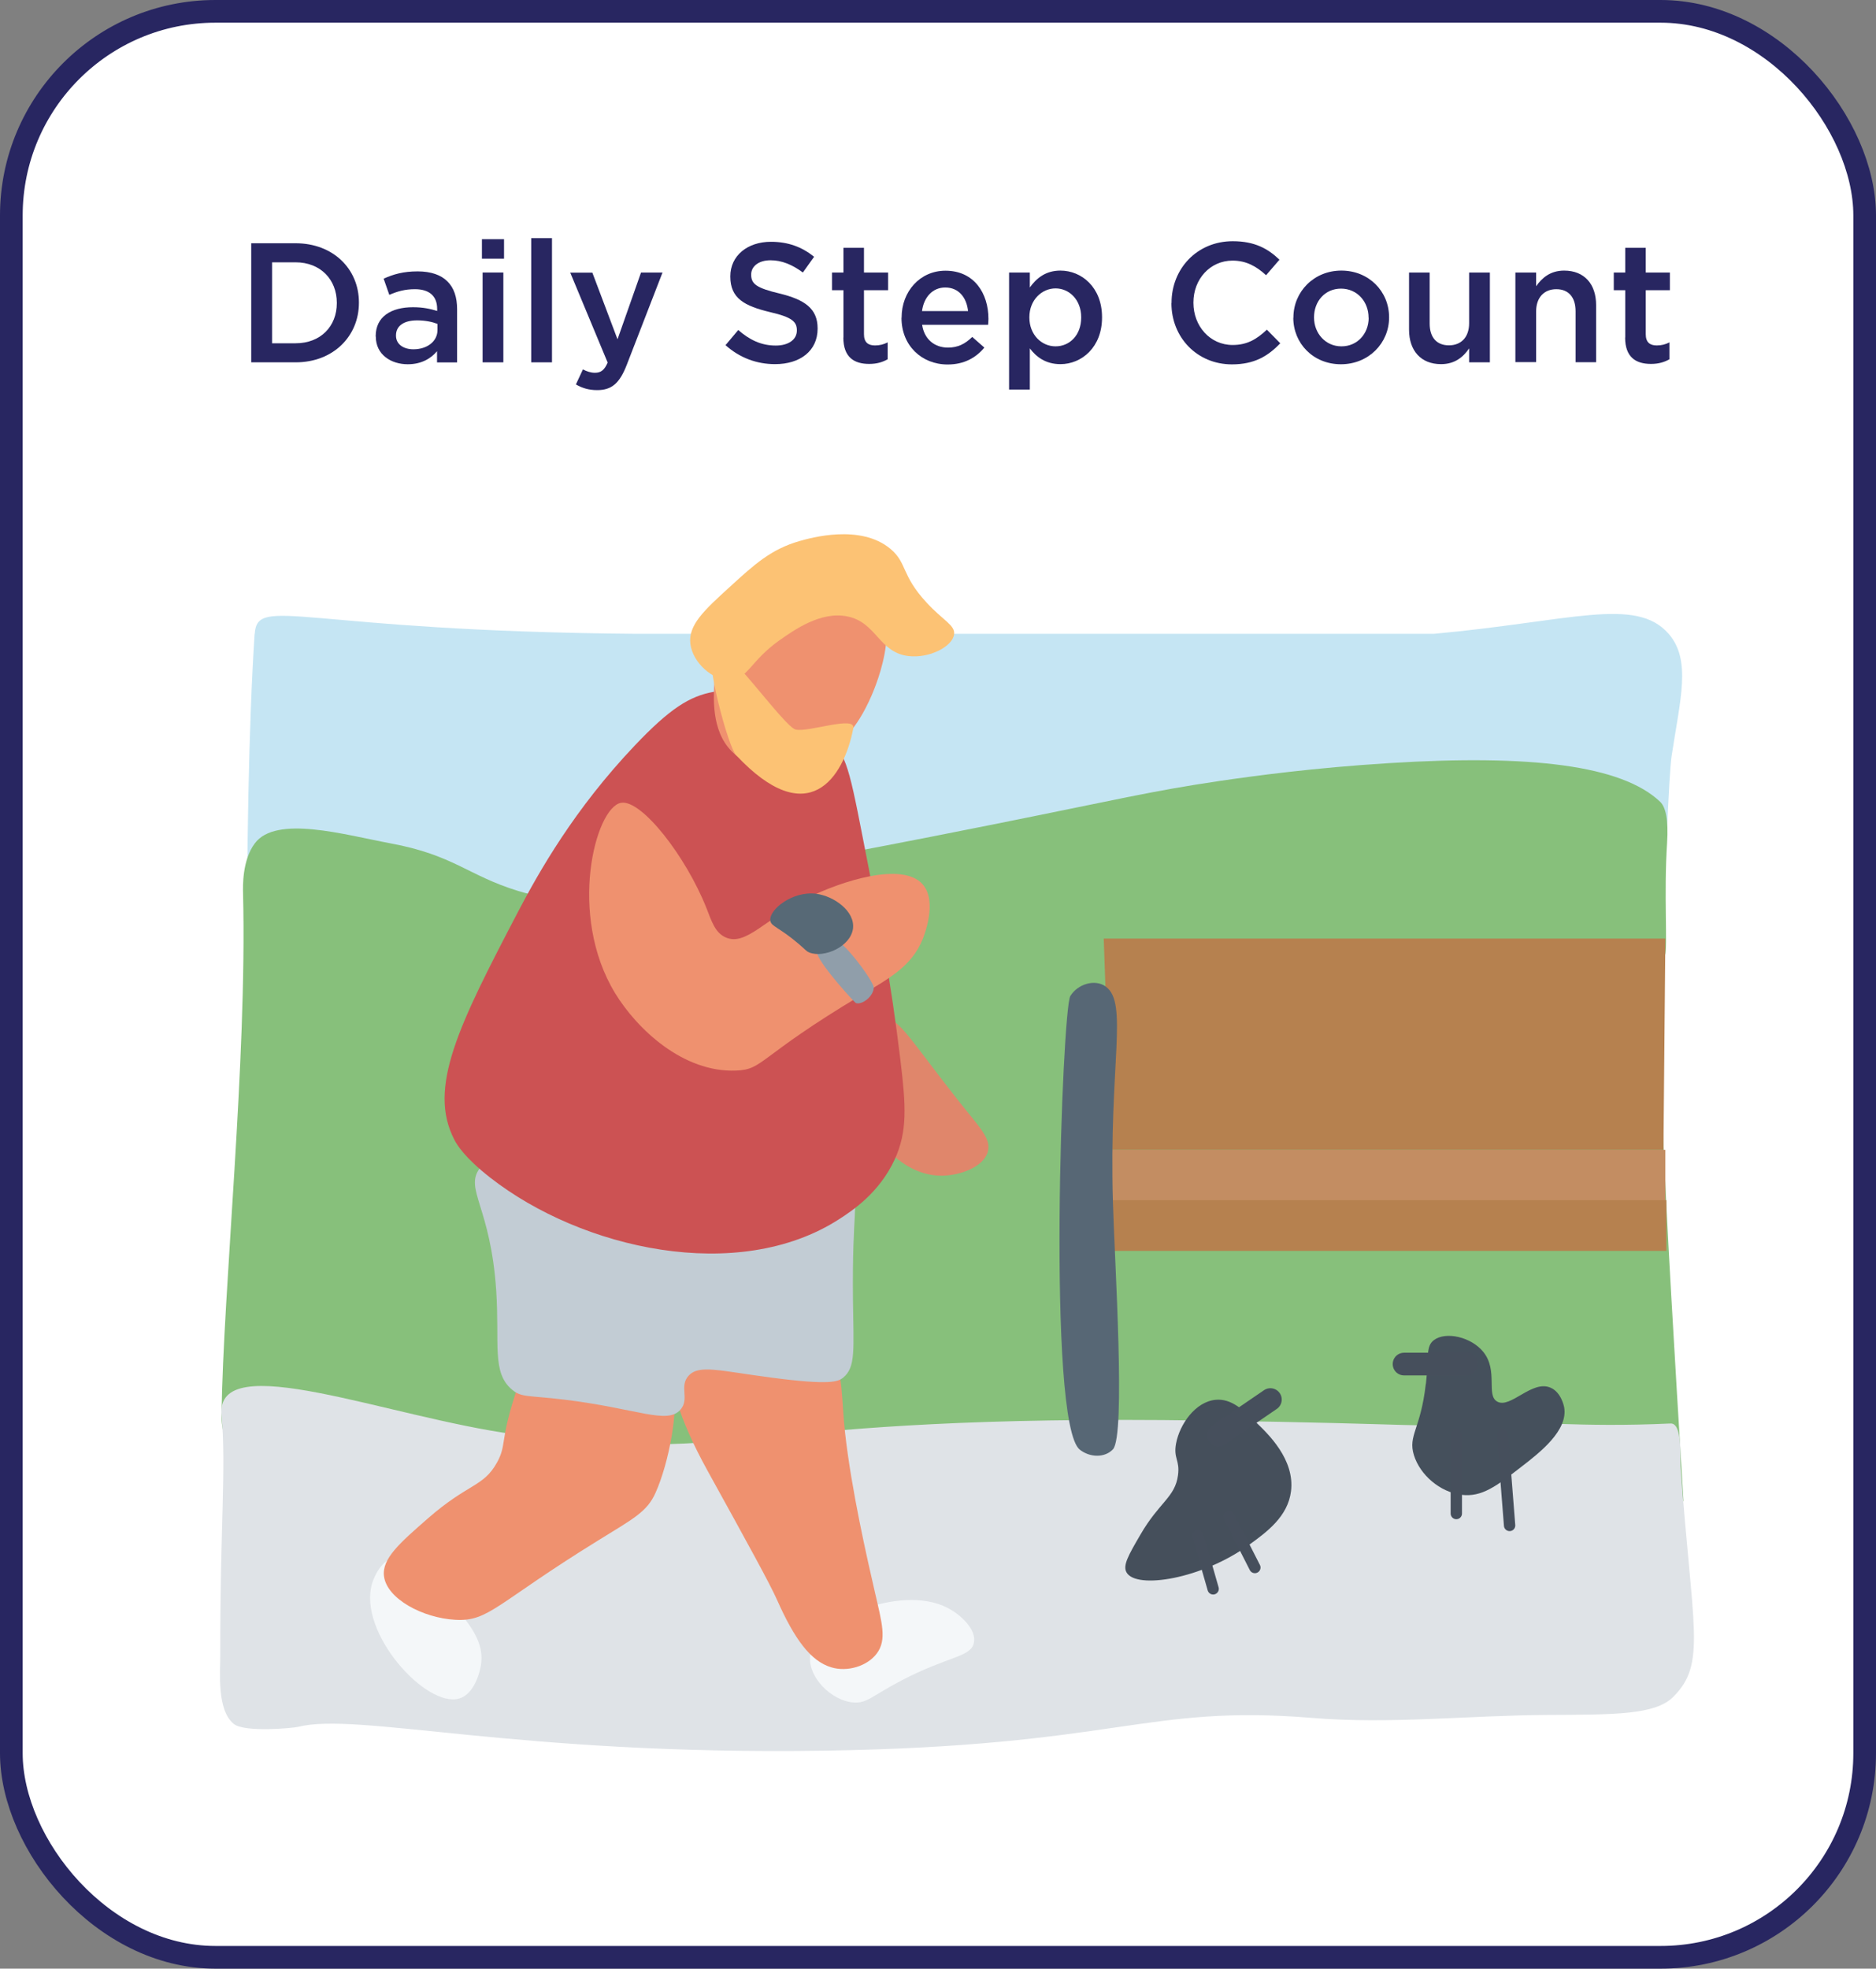 <?xml version="1.0" encoding="UTF-8"?>
<svg id="Layer_2" data-name="Layer 2" xmlns="http://www.w3.org/2000/svg" viewBox="0 0 165.48 173.59">
  <rect x="0" y="0" width="165.48" height="173.59" fill="#808080" stroke="none"/>
  <defs>
    <style>
      .cls-1, .cls-2 {
        fill: none;
        stroke: #464f5c;
        stroke-linecap: round;
        stroke-linejoin: round;
      }

      .cls-3 {
        fill: #fff;
        stroke: #282661;
        stroke-miterlimit: 10;
      }

      .cls-3, .cls-2 {
        stroke-width: 2px;
      }

      .cls-4 {
        fill: #282661;
      }

      .cls-4, .cls-5, .cls-6, .cls-7, .cls-8, .cls-9, .cls-10, .cls-11, .cls-12, .cls-13, .cls-14, .cls-15, .cls-16, .cls-17, .cls-18, .cls-19, .cls-20 {
        stroke-width: 0px;
      }

      .cls-5 {
        fill: #454f5b;
      }

      .cls-6 {
        fill: #45505c;
      }

      .cls-7 {
        fill: #87c07b;
      }

      .cls-8 {
        fill: #576775;
      }

      .cls-9 {
        fill: #576976;
      }

      .cls-10 {
        fill: #cc5253;
      }

      .cls-11 {
        fill: #e0866b;
      }

      .cls-12 {
        fill: #dfe3e7;
      }

      .cls-13 {
        fill: #c5e5f3;
      }

      .cls-14 {
        fill: #c2ccd4;
      }

      .cls-15 {
        fill: #c38d62;
      }

      .cls-16 {
        fill: #b6814f;
      }

      .cls-17 {
        fill: #909eaa;
      }

      .cls-18 {
        fill: #ef916f;
      }

      .cls-19 {
        fill: #fcc274;
      }

      .cls-20 {
        fill: #f4f7f9;
      }
    </style>
  </defs>
  <g id="Cards_Updated_Copy_Outlined_" data-name="Cards (Updated | Copy Outlined)">
    <g>
      <rect id="Border" class="cls-3" x="1" y="1" width="163.48" height="171.59" rx="18" ry="18"/>
      <path class="cls-13" d="m22.47,55.89c.23-3.45,4.08-.24,33.71,0h70.29c12.07-1.1,17.83-3.32,20.72,0,2.02,2.32,1.02,5.76.26,10.78-.22,1.46-.62,9.77-1,25.93-.56,24.03.72,30.98-4.77,36.72-3.53,3.69-3.92,3.91-11.02,3.7-53.3-1.52-52.34-5.61-67.41-3.41-5.27.77-30.49,4.94-37.24.26-2.07-1.44-3.15-3.41-3.15-3.41-2.26-4.16-.18-8.94-.26-10.23-.91-14.43-1.19-44.33-.14-60.35Z"/>
      <path class="cls-7" d="m19.54,124.79c-.28,21.13,107.46,7.31,128.96,7.57-1.6-26.16-2.69-44.74-1.63-48.11.24-.75-.11-5.47.18-9.89.14-2.12-.14-3.22-.61-3.66-3.38-3.22-11.41-4.19-23.89-3.41-6.67.41-11.93,1.13-14.95,1.57-6.21.92-8.8,1.6-20.46,3.93-7.14,1.43-11.99,2.34-16.26,3.15-19.14,3.6-21.73,3.68-25.18,2.62-4.44-1.36-5.65-3.16-11.28-4.2-4.03-.75-10.06-2.51-11.94,0-1.11,1.48-1.06,3.75-1.04,4.45.36,14.78-1.75,34.8-1.9,45.96Z"/>
      <path class="cls-12" d="m19.54,124.79c-.55-6.02,14.69.19,25.89,1.69,20.48,2.74,19.71-1.83,60.85-1.22,20.14.3,18.3.65,24.39.26,4.45-.28,8.41.38,16.69,0,1.09-.05.83,3.15.88,3.76,1.03,14.41,2.32,17.42-.67,20.37-1.59,1.57-5.2,1.54-11.12,1.57-6.91.04-13.84.83-20.72.26-14.74-1.21-17.13,2.49-43.02,2.89-27.23.42-41.14-3.43-46.42-2.1-.38.1-4.71.52-5.67-.26-1.5-1.22-1.19-4.53-1.19-6.03-.03-11.22.54-16.51.11-21.19Z"/>
      <polygon id="Back" class="cls-16" points="97.36 82.76 146.9 82.76 146.73 101.39 98.01 101.39 97.36 82.76"/>
      <rect id="Seat" class="cls-15" x="98.01" y="101.39" width="48.89" height="4.81"/>
      <rect class="cls-16" x="98.07" y="105.83" width="48.92" height="4.47"/>
      <path id="Metal_side" data-name="Metal side" class="cls-8" d="m97.54,86.99c-.96-.69-2.48-.22-3.13.84-.71,1.16-2.09,37.68.84,40,.89.7,2.2.73,2.92-.03,1.14-1.21.15-16.55,0-21.77-.36-12.13,1.38-17.6-.63-19.03Z"/>
      <path class="cls-5" d="m110.74,125.35c-1.11-1.06-2.14-2.04-3.5-1.92-1.79.16-3.18,2.15-3.5,3.85-.25,1.33.35,1.46.17,2.8-.26,1.96-1.65,2.36-3.32,5.25-1.05,1.8-1.57,2.71-1.22,3.32.86,1.53,6.71.57,10.84-2.45,1.54-1.12,3.4-2.48,3.67-4.72.34-2.8-2.03-5.06-3.15-6.12Z"/>
      <path class="cls-6" d="m125.78,122.02c.27-2.41-.03-3.29.7-3.85,1.04-.79,3.3-.29,4.37,1.05,1.32,1.65.21,3.81,1.22,4.37,1.17.65,3.08-1.96,4.72-1.22.92.41,1.16,1.61,1.18,1.7.38,2.06-2.14,4.01-3.8,5.29-2.17,1.68-3.45,2.67-5.25,2.45-1.9-.24-3.66-1.75-4.2-3.5-.54-1.75.6-2.27,1.05-6.29Z"/>
      <line class="cls-1" x1="128.46" y1="126.5" x2="128.46" y2="133.46"/>
      <line class="cls-1" x1="132.53" y1="126.5" x2="133.16" y2="134.51"/>
      <line class="cls-1" x1="105.67" y1="135.43" x2="107.01" y2="140.1"/>
      <line class="cls-1" x1="108.41" y1="133.74" x2="110.69" y2="138.22"/>
      <line class="cls-2" x1="107.48" y1="126.54" x2="112.06" y2="123.41"/>
      <line class="cls-2" x1="129.38" y1="120.28" x2="123.85" y2="120.28"/>
      <path class="cls-11" d="m78.03,89.82c1.21-.13,2.32,1.93,6.48,7.2,1.88,2.38,2.96,3.38,2.62,4.55-.4,1.38-2.51,2.08-4.02,2.1-2.89.04-5.48-2.33-6.47-4.9-1.5-3.9-.43-8.76,1.39-8.95Z"/>
      <path class="cls-20" d="m34.74,137.36c-1.31.29-1.89,2.16-1.92,2.27-1.28,4.33,4.78,11.01,7.69,10.14,1.52-.45,1.91-2.87,1.92-2.97.33-2.23-1.21-3.93-3.67-6.64-1.65-1.83-2.81-3.06-4.02-2.8Z"/>
      <path class="cls-20" d="m71.46,146.1c-.16,1.77,1.84,3.86,3.81,4.02,1.2.1,1.65-.58,4.21-1.92,4.12-2.16,6.13-2.06,6.42-3.32.27-1.16-1.12-2.51-2.41-3.15-4.13-2.04-11.75,1.13-12.04,4.37Z"/>
      <path class="cls-18" d="m59.33,122.09c.61,2-.32,6.91-1.51,9.55-.75,1.68-1.95,2.27-5.07,4.2-9.02,5.57-9.62,7.16-12.59,6.99-2.87-.16-6.04-1.85-6.29-3.85-.19-1.54,1.39-2.92,3.85-5.07,3.6-3.15,4.91-2.77,6.12-4.95.84-1.52.28-1.85,1.54-5.8.77-2.43,1.17-3.66,1.96-4.3,2.04-1.65,5.88-2.99,8.04-.98,1.15,1.07,3.37,2.27,3.96,4.2Z"/>
      <path class="cls-18" d="m64.58,117.8c4.74-.47,7.45.62,8.94,2.18.83.87.71,3.55,1.02,6.34.57,5.11,1.97,11.19,2.63,14.06.62,2.71,1.08,4.21.17,5.42-.85,1.14-2.63,1.65-4.02,1.22-1.83-.55-3.25-2.51-4.78-5.95-.63-1.42-2.46-4.74-6.12-11.37-2.62-4.74-3.59-8.24-2.83-9.44.17-.27,1.32-2.12,4.98-2.48Z"/>
      <path class="cls-14" d="m42.29,103.05c-1.31,1.85.99,3.37,1.48,10.75.31,4.69-.41,7.23,1.4,8.74.83.7,1.39.49,4.55.87,6.49.78,9.16,2.25,10.32.87.8-.95-.15-2.04.7-2.97.92-1.01,2.67-.44,7.34.17,5.16.68,5.86.35,6.29,0,1.13-.92.92-2.47.87-6.82-.09-8.25.58-8.48-.17-9.62-1.89-2.82-6.01-1.31-16.79-1.92-10.29-.59-14.34-2.41-15.99-.09Z"/>
      <path class="cls-10" d="m62.98,61c-2.16.37-3.93,1.52-6.97,4.72-5.35,5.63-8.46,11.14-10.32,14.69-5.2,9.95-8.01,15.52-5.6,20.11.21.4.85,1.52,3.15,3.32,8.09,6.32,21.87,9.4,30.77,3.67,1.18-.76,3.54-2.32,4.9-5.25,1.15-2.49,1-4.75.52-8.74-.87-7.26-1.84-12.05-2.8-16.96-1.62-8.28-1.77-9.57-3.32-11.37-2.29-2.65-6.32-4.88-10.34-4.19Z"/>
      <path class="cls-18" d="m54.79,70.79c1.8-.31,5.72,4.73,7.52,9.27.45,1.13.76,2.22,1.75,2.62,1.75.72,3.43-1.63,7.17-3.5,2.97-1.48,8.35-3.22,10.14-1.22,1.37,1.52.12,4.61,0,4.9-.98,2.35-2.9,3.39-5.42,4.9-9.17,5.48-8.57,6.55-11.02,6.64-4.67.19-8.73-3.65-10.67-6.82-4.22-6.93-1.74-16.39.52-16.79Z"/>
      <path class="cls-17" d="m72.09,84.12c.4,1.14,3.31,4.3,3.41,4.33.58.18,1.58-.64,1.57-1.38,0-.47-2.33-3.76-3.49-4.31-.15-.07-.99-.44-1.4-.09-.45.39-.11,1.39-.09,1.44Z"/>
      <path class="cls-9" d="m67.95,81.18c.07.53.77.56,2.57,2.11.59.51.62.6.87.7,1.28.51,3.63-.5,3.85-2.1.2-1.54-1.67-2.87-3.24-3.08-2.1-.27-4.18,1.41-4.05,2.36Z"/>
      <path class="cls-18" d="m63,60.3c-.07,1.6-.2,4.58,1.92,6.29,2.44,1.97,5.93.72,6.47.52,3.28-1.17,4.7-4.11,5.25-5.25.33-.69,3.39-7.21,0-10.32-2.52-2.31-7.01-1.29-9.62.52-3.78,2.63-3.98,7.2-4.02,8.22Z"/>
      <path class="cls-19" d="m64.4,59.95c-1.56.05-3.28-1.52-3.5-3.15-.22-1.67,1.19-2.97,3.5-5.07,2.13-1.95,3.61-3.3,6.12-4.02.92-.26,5.37-1.55,8.04.7,1.46,1.23.93,2.29,3.15,4.7,1.51,1.64,2.55,2.01,2.45,2.82-.13,1.08-2.18,2.14-4.02,1.92-2.63-.31-2.81-2.99-5.42-3.5-2.33-.46-4.65,1.19-5.95,2.1-2.58,1.82-2.82,3.45-4.37,3.5Z"/>
      <path class="cls-19" d="m64.93,66.6c-.68-.72-2.8-8.45-2.06-9.44.76-1.03,6.25,6.91,7.31,7.17,1.11.27,5.3-1.26,5.09-.12-.86,4.47-4.02,9.12-10.33,2.39Z"/>
      <g>
        <path class="cls-4" d="m22.16,21.45h3.92c3.3,0,5.58,2.26,5.58,5.22v.03c0,2.96-2.28,5.25-5.58,5.25h-3.92v-10.5Zm1.84,1.68v7.14h2.07c2.21,0,3.64-1.49,3.64-3.54v-.03c0-2.05-1.44-3.57-3.64-3.57h-2.07Z"/>
        <path class="cls-4" d="m33.14,29.67v-.03c0-1.71,1.35-2.55,3.29-2.55.88,0,1.52.14,2.13.33v-.19c0-1.12-.69-1.73-1.96-1.73-.88,0-1.54.19-2.26.5l-.5-1.43c.88-.39,1.74-.64,3-.64,1.18,0,2.07.32,2.62.88.59.57.86,1.41.86,2.45v4.7h-1.77v-.99c-.54.64-1.37,1.15-2.58,1.15-1.48,0-2.82-.85-2.82-2.44Zm5.45-.57v-.54c-.46-.18-1.08-.31-1.8-.31-1.17,0-1.86.49-1.86,1.32v.03c0,.77.68,1.2,1.54,1.2,1.2,0,2.12-.69,2.12-1.7Z"/>
        <path class="cls-4" d="m42.51,21.09h1.95v1.72h-1.95v-1.72Zm.06,2.94h1.83v7.92h-1.83v-7.92Z"/>
        <path class="cls-4" d="m46.86,21h1.83v10.95h-1.83v-10.95Z"/>
        <path class="cls-4" d="m56.55,24.03h1.89l-3.15,8.13c-.63,1.63-1.33,2.24-2.61,2.24-.75,0-1.32-.18-1.88-.5l.62-1.33c.33.18.69.3,1.06.3.51,0,.83-.22,1.12-.9l-3.3-7.93h1.95l2.22,5.88,2.07-5.88Z"/>
        <path class="cls-4" d="m64.01,30.42l1.11-1.32c1,.87,2.02,1.37,3.31,1.37,1.14,0,1.86-.54,1.86-1.32v-.03c0-.75-.42-1.15-2.37-1.6-2.24-.54-3.5-1.2-3.5-3.13v-.03c0-1.8,1.5-3.04,3.58-3.04,1.53,0,2.74.46,3.81,1.32l-.99,1.39c-.95-.71-1.89-1.08-2.85-1.08-1.08,0-1.71.56-1.71,1.25v.03c0,.81.48,1.17,2.5,1.65,2.22.54,3.36,1.33,3.36,3.07v.03c0,1.96-1.54,3.13-3.75,3.13-1.61,0-3.12-.55-4.38-1.68Z"/>
        <path class="cls-4" d="m74.4,29.76v-4.17h-1.01v-1.56h1.01v-2.18h1.81v2.18h2.13v1.56h-2.13v3.88c0,.71.36.99.97.99.41,0,.77-.09,1.12-.27v1.49c-.45.25-.94.41-1.63.41-1.33,0-2.28-.59-2.28-2.33Z"/>
        <path class="cls-4" d="m79.53,28.02v-.03c0-2.26,1.6-4.12,3.87-4.12,2.52,0,3.79,1.98,3.79,4.26,0,.17-.02.33-.03.51h-5.82c.19,1.29,1.11,2.01,2.28,2.01.88,0,1.52-.33,2.14-.94l1.07.94c-.75.9-1.79,1.49-3.24,1.49-2.29,0-4.07-1.67-4.07-4.11Zm5.86-.59c-.12-1.17-.81-2.08-2.01-2.08-1.11,0-1.89.85-2.05,2.08h4.06Z"/>
        <path class="cls-4" d="m89.01,24.03h1.83v1.32c.59-.83,1.41-1.49,2.7-1.49,1.86,0,3.67,1.47,3.67,4.11v.03c0,2.62-1.8,4.11-3.67,4.11-1.32,0-2.15-.66-2.7-1.39v3.63h-1.83v-10.32Zm6.36,3.97v-.03c0-1.53-1.05-2.54-2.26-2.54s-2.31,1.02-2.31,2.54v.03c0,1.52,1.08,2.54,2.31,2.54s2.26-.97,2.26-2.54Z"/>
        <path class="cls-4" d="m103.34,26.73v-.03c0-2.99,2.24-5.43,5.4-5.43,1.95,0,3.12.67,4.12,1.63l-1.18,1.37c-.85-.78-1.74-1.29-2.96-1.29-1.98,0-3.45,1.64-3.45,3.69v.03c0,2.05,1.46,3.72,3.46,3.72,1.29,0,2.12-.51,3.02-1.35l1.18,1.2c-1.09,1.14-2.29,1.86-4.26,1.86-3.08,0-5.34-2.38-5.34-5.4Z"/>
        <path class="cls-4" d="m114.09,28.03v-.03c0-2.27,1.8-4.14,4.23-4.14s4.21,1.84,4.21,4.11v.03c0,2.25-1.8,4.12-4.25,4.12s-4.2-1.85-4.2-4.1Zm6.63,0v-.03c0-1.39-1-2.55-2.43-2.55s-2.38,1.14-2.38,2.52v.03c0,1.38,1,2.54,2.42,2.54s2.4-1.14,2.4-2.51Z"/>
        <path class="cls-4" d="m124.29,29.07v-5.04h1.82v4.5c0,1.23.62,1.92,1.7,1.92s1.78-.72,1.78-1.95v-4.47h1.83v7.92h-1.83v-1.23c-.51.75-1.25,1.39-2.48,1.39-1.78,0-2.82-1.2-2.82-3.04Z"/>
        <path class="cls-4" d="m133.67,24.03h1.83v1.21c.51-.73,1.25-1.38,2.47-1.38,1.79,0,2.82,1.2,2.82,3.03v5.05h-1.81v-4.5c0-1.23-.62-1.94-1.7-1.94s-1.78.74-1.78,1.96v4.47h-1.83v-7.92Z"/>
        <path class="cls-4" d="m143.36,29.76v-4.17h-1.01v-1.56h1.01v-2.18h1.81v2.18h2.13v1.56h-2.13v3.88c0,.71.36.99.97.99.41,0,.77-.09,1.12-.27v1.49c-.45.25-.95.41-1.63.41-1.33,0-2.28-.59-2.28-2.33Z"/>
      </g>
    </g>
  </g>
</svg>